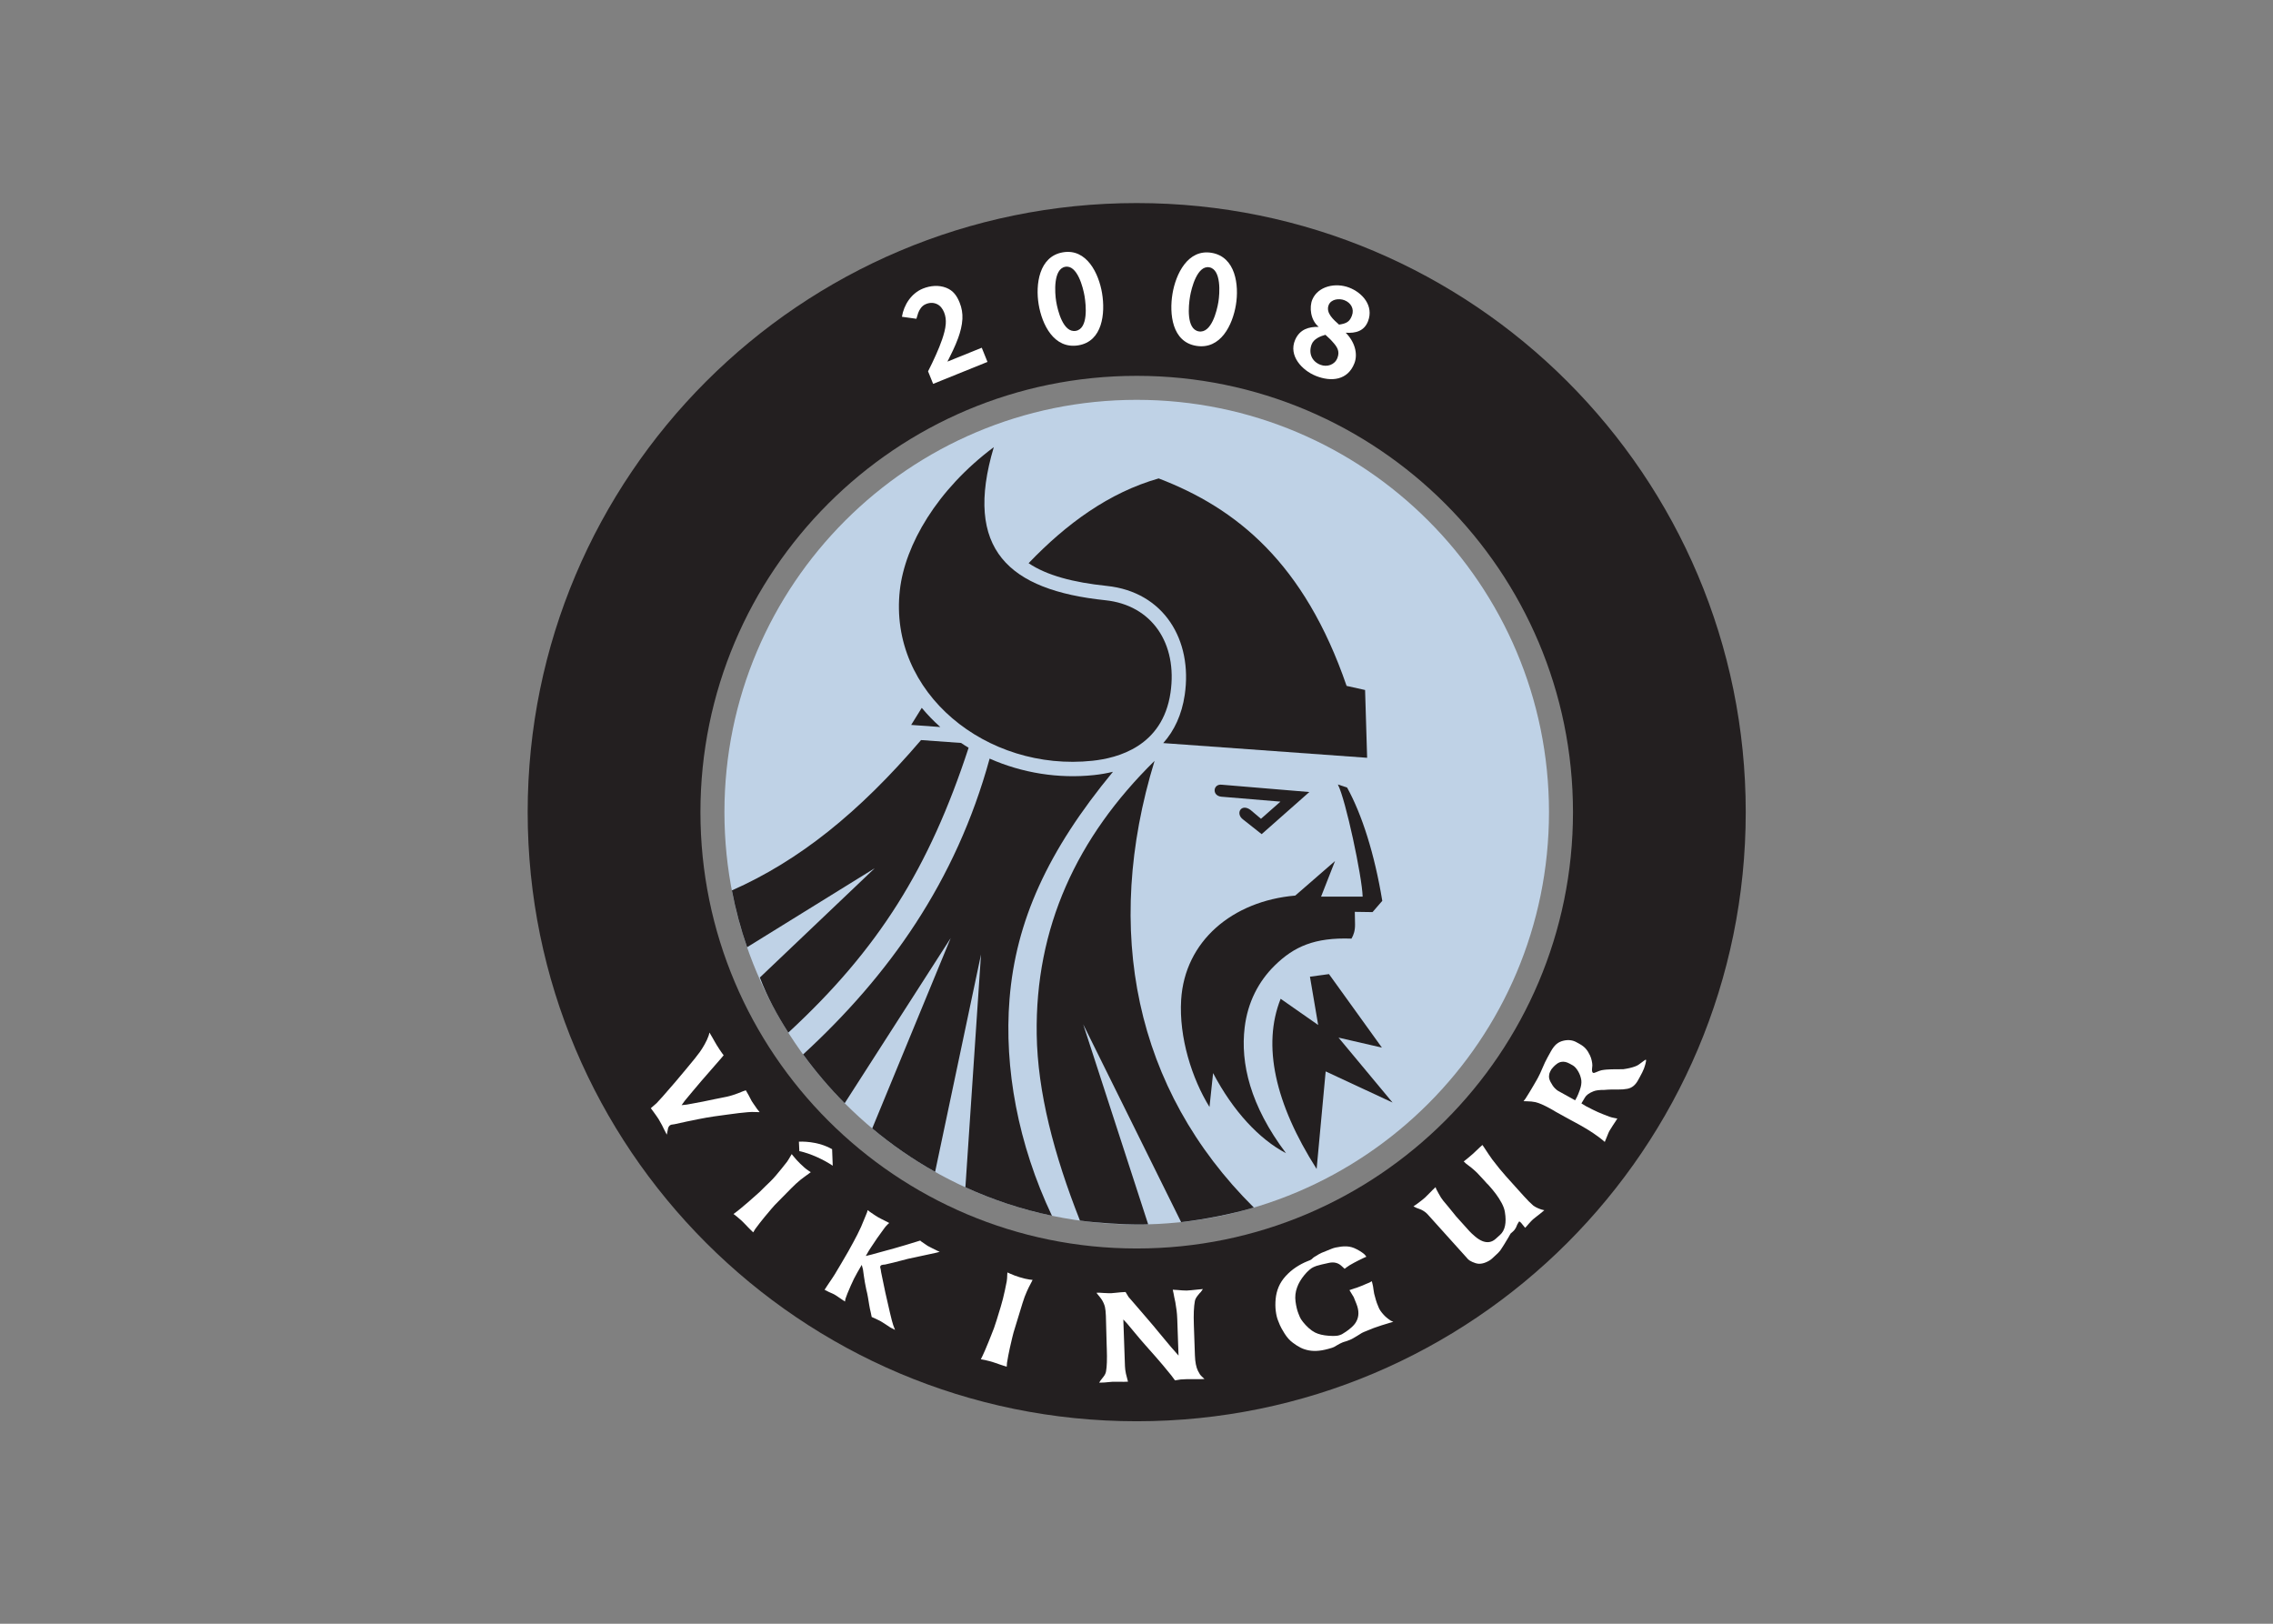 <svg clip-rule="evenodd" fill-rule="evenodd" stroke-linejoin="round" stroke-miterlimit="2" viewBox="0 0 560 400" xmlns="http://www.w3.org/2000/svg"><rect x="0" y="0" width="560" height="400" fill="#808080" stroke="none"/><g transform="matrix(.397 0 0 .397 119.993 -30.273)"><path d="m403.167 202.262c208.703 0 377.954 169.251 377.954 377.952 0 208.702-169.251 377.953-377.954 377.953-208.701 0-377.952-169.251-377.952-377.953 0-208.701 169.251-377.952 377.952-377.952zm0 107.208c149.504 0 270.746 121.241 270.746 270.744s-121.242 270.745-270.746 270.745c-149.501 0-270.743-121.242-270.743-270.745s121.242-270.744 270.743-270.744" fill="#231f20"/><path d="m403.167 324.36c141.282 0 255.855 114.574 255.855 255.854 0 141.282-114.573 255.855-255.855 255.855-141.28 0-255.853-114.573-255.853-255.855 0-141.28 114.573-255.854 255.853-255.854" fill="#bfd2e6"/><path d="m314.481 353.71c-35.379 26.467-55.139 60.738-58.299 88.724-7.212 63.868 54.115 112.88 119.555 105.881 15.48-1.654 43.486-8.76 48.397-42.19 4.481-30.504-11.435-54.384-40.447-57.412-59.896-6.249-88.157-31.481-69.206-95.003" fill="#231f20"/><path d="m263.21 526.081 18.072 1.302c-4.117-3.661-7.968-7.63-11.505-11.9-2.219 3.557-4.407 7.091-6.567 10.598zm156.425 11.273 126.534 9.12-1.275-42.061-11.471-2.549c-26.233-76.271-68.296-110.257-116.625-128.734-30.801 8.746-57.344 28.186-80.717 52.592 11.289 7.591 27.598 11.92 48.534 14.104 35.53 3.708 53.342 33.67 48.358 67.598-1.81 12.325-6.495 22.252-13.338 29.93" fill="#231f20"/><path d="m475.861 825.564c-13.744 4.067-30.522 7.331-45.124 9.045l-60.776-122.76 40.305 124.068c-2.784.089.278.152-7.099.152-7.376 0-23.7-.844-35.216-2.43-16.261-41.157-26.293-79.937-26.837-115.414-1.015-66.291 24.769-122.311 73.135-169.839-32.171 105.017-12.422 203.745 61.612 277.177" fill="#231f20"/><path d="m350.554 830.635c-18.733-3.915-36.709-9.885-53.693-17.657l9.686-144.484-28.484 134.916c-13.858-7.787-26.92-16.821-39.029-26.96l48.713-118.133-65.794 102.487c-9.36-9.39-17.979-19.522-25.798-30.266 53.106-48.868 94.771-107.151 115.742-183.556 20.14 8.937 42.769 12.574 64.79 10.217 4.055-.433 7.98-1.115 11.743-2.041-40.545 49.072-60.305 92.733-64.185 141.071-3.426 42.672 5.268 89.997 26.309 134.406" fill="#231f20"/><path d="m186.951 717.01c-7.076-11.159-12.985-21.945-17.656-34.184l71.296-67.826-79.206 49.017c-3.956-11.4-7.116-23.171-9.442-35.24 41.618-18.439 78.663-48.018 117.39-93.298l24.86 1.791c1.353 1.008 3.412 2.195 4.662 2.98-24.356 74.405-55.75 124.916-111.904 176.76" fill="#231f20"/><path d="m514.823 801.623 5.612-60.542 41.503 19.317-33.516-40.278 26.917 6.198-32.852-45.612-11.809 1.6 5.1 29.975-23.288-16.262c-11.469 28.805-3.6 64.899 22.333 105.604" fill="#231f20"/><path d="m495.823 791.833c-22.337-29.652-28.308-55.912-25.661-78 1.889-15.763 8.703-28.695 18.64-38.452 11.948-11.733 24.659-17.511 47.643-16.695 1.373-2.288 2.286-5.04 2.216-8.965l-.139-7.652 10.996.162 6.054-6.992c-4.818-29.162-12.584-53.52-21.826-70.284l-5.74-1.92c4.808 9.18 15.026 57.139 15.385 69.578l-25.806.015 8.666-22.098-24.683 21.443c-39.06 3.375-68.553 28.292-70.812 64.624-1.453 23.376 6.731 49.043 17.589 66.56l2.23-21.033c12.372 23.588 28.627 41.001 45.248 49.709" fill="#231f20"/><path d="m310.563 300.829-3.553-8.796-21.324 8.616.944-1.843c.863-1.686 1.684-3.405 2.503-5.116 1.202-2.509 2.27-5.082 3.236-7.689 1.362-3.76 2.421-7.793 2.632-11.8.181-3.5-.395-6.896-1.707-10.144-1.715-4.247-3.936-7.476-8.317-9.217-4.647-1.846-9.9-1.366-14.467.477-7.176 2.896-11.823 10.027-13.044 17.499l8.985 1.25c.336-.878.835-2.928 1.128-3.673.844-2.155 2.144-4.2 4.295-5.239 2.275-1.1 4.767-1.312 7.115-.307 2.304.988 3.75 3.007 4.666 5.271.918 2.275 1.187 4.7 1.018 7.137-.238 3.187-1.228 6.595-2.254 9.607-1.081 3.191-2.413 6.351-3.777 9.431-1.557 3.501-3.203 6.964-4.952 10.374l3.145 7.788z" fill="#fff"/><path d="m381.679 258.239c-2.017-12.191-9.488-27.982-24.37-25.406-14.834 2.565-17.018 20.033-14.991 32.288 2.056 12.434 9.417 27.836 24.552 25.429 15.197-2.418 16.848-20.001 14.809-32.311zm-10.873 1.802c.924 5.587 2.397 20.125-5.42 21.519-7.829 1.397-11.267-12.638-12.187-18.202-.904-5.458-1.861-20.136 5.574-21.544 7.512-1.422 11.152 12.89 12.033 18.227" fill="#fff"/><path d="m425.369 258.557c2.017-12.192 9.489-27.981 24.37-25.405 14.835 2.565 17.019 20.032 14.991 32.286-2.055 12.436-9.416 27.838-24.551 25.431-15.198-2.419-16.848-20.001-14.81-32.312zm10.873 1.803c-.924 5.586-2.396 20.125 5.42 21.518 7.829 1.398 11.268-12.637 12.188-18.201.903-5.459 1.86-20.136-5.575-21.545-7.512-1.422-11.152 12.89-12.033 18.228" fill="#fff"/><path d="m514.334 309.5c9.588 3.845 19.811 2.752 23.924-7.811 2.328-5.979.164-13.409-5.389-18.979 6.277.443 11.529-1.073 13.862-7.15 3.679-9.586-3.497-17.695-11.712-20.849-8.468-3.247-19.254-.931-22.832 7.358-2.022 4.691-1.212 12.892 3.947 17.009-6.173-.137-11.78 1.501-14.637 8.042-4.31 9.859 4.293 18.956 12.837 22.38zm22.373-37.343c-1.342 3.505-3.085 4.839-7.977 5.524-3.173-2.839-8.353-7.128-6.472-12.047 1.444-3.768 6.443-4.377 9.761-3.11 4.084 1.566 6.319 5.388 4.688 9.633zm-8.974 26.209c-1.674 4.336-6.467 5.802-10.538 4.25-5.396-2.075-7.452-7.166-5.532-12.514 1.332-3.713 5.779-5.317 8.622-6.1 1.452 1.443 3.054 2.698 4.374 4.282 2.848 3.148 4.71 5.81 3.074 10.082" fill="#fff"/><path d="m480.297 584.326 12.074-10.645-36.756-3.068c-5.921-.67-5.066-8.066.324-7.431l54.365 4.54-29.597 26.143-11.52-9.104c-4.933-3.628-1.227-10.208 4.6-5.932l6.509 5.497" fill="#231f20"/><g fill="#fff"><path d="m120.736 762.019 3.181-.342c.097-.031 1.163-.22 3.194-.578 2.038-.348 4.363-.79 6.974-1.306 2.609-.52 4.871-.994 6.776-1.416.149-.038 1.278-.267 3.418-.679 2.126-.416 3.731-.739 4.808-.981 1.08-.239 2.362-.592 3.851-1.076 1.497-.474 3.457-1.22 5.879-2.228l1.774-.604 1.024 1.774c.254.407.539.907.86 1.516.322.608.626 1.184.904 1.747.271.552.558 1.097.854 1.62.292.469.633.992 1.042 1.576.4.572.77 1.093 1.09 1.559.318.464.537.79.672.981.126.181.26.373.389.58l1.752 2.201-2.927-.078c-1.064-.087-2.538-.063-4.405.093-1.875.146-3.735.34-5.573.563-1.858.221-4.262.537-7.202.944-2.957.402-5.724.788-8.332 1.145-5.465.784-13.582 2.389-24.382 4.813-.282.079-.641.129-1.047.15-.398.034-.73.081-.986.154-.249.067-.486.175-.715.318-.785.548-1.261 1.452-1.427 2.712l-.625 3.137-1.658-3.185c-.056-.225-.498-1.119-1.332-2.708-.828-1.579-1.562-2.868-2.178-3.856-.522-.832-1.071-1.643-1.65-2.408-.579-.767-1.048-1.426-1.428-1.986l-1.668-2.253 3.589-3.139c.255-.216 1.502-1.573 3.737-4.082 2.232-2.508 4.887-5.571 7.994-9.203 3.09-3.636 5.331-6.292 6.714-8.012 2.48-2.993 4.258-5.144 5.327-6.463 1.06-1.312 2.084-2.632 3.042-3.968.957-1.334 1.969-2.934 3.012-4.801 1.045-1.867 1.879-3.675 2.485-5.413l.484-1.863 1.594 2.689c.626 1.098 1.184 2.079 1.661 2.939.48.857.905 1.585 1.288 2.2 1.281 2.048 2.363 3.685 3.244 4.911l1.021 1.356-1.378 1.657c-6.859 7.897-10.989 12.648-12.382 14.212-.472.584-2.319 2.764-5.507 6.519-3.2 3.762-4.839 5.74-4.925 5.926z" fill-rule="nonzero"/><path d="m199.823 804.413c-2.277 1.688-4.073 2.938-5.273 3.906-1.815 1.467-3.712 3.215-5.699 5.23l-10.257 10.405c.041-.045-.679.775-2.184 2.489-1.504 1.718-2.905 3.38-4.213 5.015-.815.951-1.807 2.191-2.976 3.719-1.162 1.536-2.092 2.768-2.79 3.698l-1.253 2.078-1.5-1.449c-.485-.469-1.04-1.022-1.676-1.687-.627-.657-1.253-1.312-1.899-1.987-.636-.665-1.2-1.227-1.676-1.687-.52-.502-.898-.851-1.136-1.046-.246-.204-.538-.451-.872-.739-.333-.29-.792-.681-1.373-1.189l-2.089-1.612 1.838-1.375c1.215-.886 3.642-2.888 7.255-6.012 1.212-1.096 2.405-2.14 3.577-3.14 1.171-1 2.298-2.008 3.38-3.005 1.083-.997 2.252-2.258 3.663-3.619l3.056-2.945c2.329-2.246 4.556-4.969 6.952-7.923 1.641-2.024 2.827-3.491 3.503-4.403.669-.903 1.298-2.074 2.073-3.382l.809-1.367 1.115 1.384c1.243 1.539 2.639 3.092 4.225 4.626 1.879 1.813 3.467 3.214 4.814 4.102l1.684 1.115z" fill-rule="nonzero"/><path d="m235.045 855.603c.901-.16 2.078-.458 3.54-.858 1.461-.402 2.846-.791 4.178-1.156 7.868-2.109 13.564-3.716 17.096-4.804 1.362-.446 4.352-1.364 8.955-2.741l.725.631c.527.36.998.674 1.394.945.397.271.813.554 1.245.86.431.306.88.607 1.345.905.702.404 1.627.882 2.76 1.423 1.13.539 2.118 1.038 2.948 1.463l1.672.753-2.108.565c-.158.078-2.585.602-7.293 1.577-4.704.965-8.099 1.695-10.175 2.179-1.428.365-2.945.764-4.529 1.178-1.601.419-3.068.804-4.424 1.14-1.344.342-2.557.631-3.664.856l-1.671.395c-.464.043-.894.077-1.27.116-.394.042-.722.121-.987.237-.28.12-.491.309-.649.586-.116.203-.168.413-.164.627.013.222.054.442.129.683.08.23.14.493.205.772-.005.476.322 2.237.98 5.291.65 3.064 1.283 6.062 1.874 9.008 1.006 4.558 1.978 8.785 2.889 12.649.913 3.884 1.589 6.438 2.031 7.685l1.104 2.915-2.876-1.49c-.435-.25-1.254-.796-2.466-1.637-1.218-.831-2.333-1.545-3.353-2.133-.497-.288-.855-.48-1.069-.575-.224-.102-.492-.228-.812-.384-.331-.163-.768-.387-1.323-.651l-2.579-1.148-.558-2.686c-.424-1.717-.75-3.308-.99-4.804s-.497-3.06-.773-4.692c-.269-1.642-.623-3.261-1.043-4.861-.324-1.448-.601-2.881-.845-4.298-.235-1.407-.431-2.638-.581-3.675-.162-1.042-.308-2.115-.451-3.217-.125-1.105-.243-1.711-.313-1.808l-.626-2.3-2.746 4.756c-1.422 2.463-2.756 5.144-4.018 8.039-1.702 3.856-2.81 6.586-3.32 8.203l-.326 1.764-1.73-1.169c-.645-.429-1.246-.834-1.81-1.229-.552-.389-1.092-.757-1.603-1.095-.513-.338-.995-.632-1.431-.883-.265-.153-.616-.328-1.066-.53-.438-.197-.91-.411-1.434-.63s-.861-.369-1.01-.455l-2.568-1.314 1.53-2.357c.471-.718.991-1.495 1.551-2.318.561-.823 1.073-1.587 1.548-2.291.477-.701 1.028-1.557 1.657-2.552.864-1.396 2.215-3.661 4.038-6.77 1.824-3.108 3.256-5.565 4.297-7.37l3.335-6.07c1.67-3.04 3.248-6.164 4.714-9.392.395-.876 1.082-2.534 2.067-4.978.987-2.444 1.508-3.714 1.569-3.82l.456-1.522 1.335 1.069c2.176 1.525 3.877 2.648 5.131 3.372.552.319 1.178.652 1.85.984.684.337 1.46.729 2.335 1.177l2.696 1.387-.895.815c-.734.708-1.352 1.384-1.848 2.046-.478.658-1.117 1.52-1.878 2.595-.78 1.079-1.726 2.399-2.854 3.958-1.073 1.615-1.822 2.741-2.249 3.358-.432.626-.976 1.445-1.633 2.438-.667 1.004-1.059 1.61-1.176 1.813z" fill-rule="nonzero"/><path d="m337.961 871.649c-1.34 2.499-2.311 4.459-2.923 5.874-.971 2.125-1.876 4.54-2.703 7.247l-5.593 18.296c.017-.058-.255.999-.817 3.212-.562 2.211-1.054 4.33-1.476 6.381-.294 1.216-.616 2.771-.964 4.663-.336 1.897-.61 3.416-.806 4.561l-.176 2.421-1.993-.611c-.645-.196-1.389-.436-2.259-.741-.857-.301-1.714-.6-2.594-.908-.868-.304-1.626-.548-2.258-.742-.692-.211-1.188-.351-1.488-.416-.313-.071-.684-.157-1.11-.265-.431-.105-1.016-.245-1.764-.435l-2.595-.486 1.013-2.061c.682-1.341 1.935-4.227 3.735-8.649.583-1.528 1.173-3.001 1.761-4.423.591-1.422 1.135-2.83 1.65-4.212.51-1.382 1.048-3.012 1.621-4.887l2.563-8.382c.945-3.094 1.805-6.496 2.596-10.216.549-2.549.933-4.391 1.121-5.513.187-1.11.296-2.435.313-3.955l.1-1.585 1.623.727c1.8.82 3.753 1.559 5.864 2.204 2.496.764 4.553 1.25 6.152 1.469l2.005.229-.598 1.202" fill-rule="nonzero"/><path d="m429.127 917.421-.79-22.648c-.066-1.887-.202-3.649-.407-5.285-.191-1.636-.46-3.356-.78-5.161-.236-1.119-.455-2.117-.644-2.981-.203-.865-.368-1.754-.499-2.656l-.465-2.143 2.593.155c.724.048 1.303.101 1.747.135.443.047 1.02.098 1.708.136.701.05 1.56.08 2.592.093 1.127-.038 3.645-.274 7.555-.692l2.505-.235-1.261 1.809c-.418.347-1.09 1.105-2.016 2.291-.93 1.185-1.503 2.298-1.702 3.334-.649 3.468-.857 8.394-.634 14.752l.664 19.024c.142 4.113.768 7.294 1.877 9.525.588 1.082.995 1.803 1.203 2.153.221.348.642.823 1.253 1.428l1.596 1.489-3.295.114c-.954.034-2.196.027-3.704-.019-1.51-.046-2.748-.038-3.741-.002-2.047.071-3.404.143-4.053.202l-3.5.563-2.29-3.086c-2.153-2.645-3.897-4.767-5.213-6.341-1.329-1.559-2.891-3.37-4.667-5.417-1.788-2.047-3.881-4.415-6.305-7.113-1.967-2.2-4.307-4.953-7.021-8.255-2.716-3.289-4.086-4.934-4.111-4.933l-2.459-2.649.128 3.663.89 25.441c.044 1.287.242 2.775.585 4.467.149.806.392 1.741.708 2.772l.583 2.249-2.512.088c-.858.03-2.011.023-3.447-.027-1.449-.048-2.613-.043-3.532-.011-.663.023-1.517.088-2.545.222-1.024.134-1.855.213-2.504.235l-3.334.116.85-1.353c.34-.453.95-1.223 1.82-2.334.868-1.109 1.394-2.206 1.576-3.291.548-2.938.705-7.593.482-13.95l-.077-2.191-.491-18.306c-.081-2.304-.28-4.123-.572-5.487-.305-1.351-.908-2.803-1.821-4.353-.259-.444-.571-.899-.955-1.363-.372-.467-.884-1.098-1.537-1.898l-.976-1.253 1.763-.061c-.197.007.713.073 2.729.186 2.029.126 3.637.168 4.861.125.796-.027 1.702-.109 2.727-.255s2.039-.243 3.043-.302l2.937-.175 1.875 3.097c.062.073.792.893 2.173 2.488 1.367 1.596 2.58 3 3.628 4.203 1.048 1.214 2.583 3.001 4.615 5.37 2.045 2.381 3.63 4.239 4.782 5.585 1.292 1.562 2.534 3.051 3.687 4.458 1.167 1.406 2.548 3.063 4.135 4.97 1.589 1.906 2.79 3.35 3.609 4.301.829.953 1.291 1.475 1.391 1.558l2.99 3.427" fill-rule="nonzero"/><path d="m536.553 850.156c.866.218 1.916.654 3.182 1.305 1.256.656 2.323 1.294 3.21 1.917.888.632 1.472 1.095 1.764 1.426l.977 1.271-1.683.746c-2.593 1.234-4.592 2.239-5.99 3.003-2.056 1.094-3.576 2.013-4.527 2.767l-1.271.976-1.968-1.796c-2.033-1.889-4.565-2.531-7.601-1.926-1.295.232-2.879.596-4.741 1.057-1.859.472-2.943.765-3.227.882l-1.693.683c-.783.317-1.69.92-2.719 1.812-1.037.897-2.052 1.952-3.053 3.176-1.015 1.217-1.884 2.468-2.651 3.742s-1.377 2.579-1.847 3.906c-1.054 2.818-1.376 5.75-.976 8.774.415 3.02.999 5.48 1.77 7.389l.892 2.205c.33.819.993 1.872 2.009 3.14 1.004 1.275 2.159 2.499 3.477 3.699 1.328 1.194 2.655 2.127 3.988 2.804 2.194 1.083 4.974 1.745 8.342 1.997 3.366.252 5.693.117 6.977-.401l1.329-.537c.439-.255 1.26-.773 2.443-1.541 1.179-.782 2.387-1.719 3.608-2.819 1.221-1.102 2.145-2.216 2.773-3.343 1.828-3.197 1.884-6.921.163-11.182l-1.68-4.161-2.636-4.327 2.918-1.021c.851-.186 2.424-.742 4.71-1.665 1.012-.436 1.924-.829 2.738-1.172.824-.347 1.495-.618 2.027-.833l1.487-.839.402 1.583c.156.584.273 1.133.363 1.651.079.523.177 1.224.296 2.076.108.855.242 1.673.4 2.428.811 3.084 1.36 5.002 1.668 5.765l1.18 2.919c.516 1.273 1.529 2.74 3.068 4.42.624.726 1.5 1.522 2.597 2.373 1.115.859 1.723 1.286 1.822 1.3l1.548.658-2.079.615c-.768.258-1.581.505-2.412.735-.832.232-1.763.516-2.791.851-2.374.761-3.992 1.309-4.833 1.648l-6.124 2.475c-.535.216-.98.423-1.32.627-.341.202-.752.461-1.222.771-.47.309-.967.615-1.512.94-.391.238-.894.533-1.477.889-.6.347-1.102.643-1.51.874-.41.231-.663.36-.752.396l-2.591 1.048c-.283.087-.56.185-.843.274-.293.091-.539.165-.765.229-.215.06-.417.115-.603.178-.186.062-.448.168-.799.309-.886.359-1.961.912-3.201 1.637-1.234.737-1.874 1.115-1.921 1.133l-1.227.496c-3.141.991-5.846 1.596-8.118 1.827-2.275.23-4.348.17-6.234-.18-1.885-.348-3.59-.903-5.123-1.658-1.53-.77-3.158-1.791-4.874-3.093-1.933-1.414-3.655-3.323-5.161-5.741-1.502-2.406-2.472-4.158-2.912-5.247l-1.158-2.863c-.621-1.536-1.082-3.464-1.382-5.814-.303-2.349-.324-4.852-.078-7.516.252-2.681.874-5.166 1.846-7.475 1.029-2.426 2.518-4.693 4.446-6.793 1.932-2.089 4.02-3.886 6.298-5.387 2.274-1.501 4.538-2.707 6.81-3.626l1.864-.752c.26-.106.502-.229.7-.362.208-.137.408-.296.626-.478.202-.187.393-.37.549-.538.168-.173.385-.355.68-.54 2.265-1.431 3.821-2.324 4.685-2.673l6.432-2.6c1.262-.509 3.115-.927 5.576-1.248 2.451-.315 4.664-.205 6.644.345" fill-rule="nonzero"/><path d="m588.969 813.861c-.083-.091.422.875 1.497 2.875 1.084 2.009 2.037 3.509 2.871 4.505.793.919 1.872 2.208 3.225 3.859 1.364 1.644 2.499 3.046 3.417 4.197.931 1.141 1.386 1.721 1.386 1.721l8.308 9.227c.738.82 1.902 1.913 3.508 3.275 1.594 1.366 3.182 2.344 4.757 2.955 3.013 1.098 5.679.595 7.992-1.489l2.724-2.452c3.097-2.789 4.1-7.503 3.007-14.153-.263-1.759-.938-3.643-2.022-5.652-1.074-2.002-2.277-3.885-3.609-5.657-1.339-1.763-2.668-3.386-3.996-4.862-.543-.601-.885-.984-1.051-1.148-.165-.165-.331-.315-.489-.45l-1.804-2.006c-1.681-1.866-3.004-3.298-3.976-4.288-.981-.995-2.181-2.092-3.636-3.304-.583-.5-1.208-.993-1.887-1.453-.686-.471-1.237-.898-1.676-1.278l-1.406-1.34 1.982-1.553c1.952-1.625 3.223-2.704 3.808-3.229.555-.502 1.238-1.151 2.062-1.959.824-.806 1.508-1.456 2.056-1.949l1.684-1.518.752 1.056c1.2 1.79 2.205 3.311 3.016 4.557.828 1.25 1.594 2.359 2.324 3.352 3.206 4.204 6.07 7.713 8.605 10.526l11.021 12.241c2.338 2.596 4.292 4.549 5.847 5.853 1.345.982 3.029 1.809 5.061 2.453l1.807.451-2.712 2.243c-.264.239-.877.71-1.827 1.416-.946.688-1.77 1.349-2.462 1.971-.722.647-1.53 1.49-2.451 2.535-.925 1.064-1.34 1.553-1.249 1.472l-1.206 1.281-2.493-3.08c-.624-.694-1.06-.96-1.332-.781-.127.113-.307.408-.54.9-.241.481-.416.803-.545.95-.031.112-.293.758-.814 1.937-.187.267-.402.596-.658 1.006-.266.42-.571.777-.927 1.097l-1.739 1.567c.019-.015-.469.836-1.454 2.562-.994 1.736-1.79 3.049-2.394 3.954-.066.093-.434.672-1.097 1.731-.653 1.067-1.145 1.806-1.473 2.248-.326.442-.776.95-1.355 1.534l-3.849 3.566c-.938.844-2.191 1.595-3.754 2.241-1.561.648-3.07.934-4.524.858-1.242-.136-2.516-.505-3.828-1.121-1.305-.607-2.17-1.147-2.58-1.603l-25.237-28.027c-.893-.992-2.147-1.909-3.771-2.74-.378-.203-.881-.411-1.521-.609-.631-.207-1.133-.38-1.491-.538l-1.937-.961 2.063-1.428c2.21-1.612 3.938-2.97 5.169-4.077.318-.288 1.18-1.145 2.6-2.589 1.421-1.426 2.069-2.095 1.963-1.998l1.926-1.833z" fill-rule="nonzero"/><path d="m679.141 760.921 2.822 1.732c.634.352 2.036 1.059 4.227 2.16 2.187 1.088 4.285 2.026 6.316 2.815 1.676.692 2.993 1.197 3.955 1.534.956.348 2.113.639 3.446.887l1.53.275-1.282 2.036c.023-.043-.464.682-1.446 2.154-.992 1.483-1.746 2.691-2.267 3.635-.197.353-.385.768-.576 1.237-.188.47-.354.868-.477 1.194-.124.322-.258.641-.38.937-.129.306-.195.48-.219.523l-1.152 2.808-1.191-1.038c-3.465-2.874-7.876-5.837-13.223-8.885-1.629-.903-2.904-1.609-3.821-2.105-.919-.494-1.835-.987-2.752-1.482-.917-.496-2.209-1.196-3.893-2.129l-5.712-3.167c-.343-.22-.696-.442-1.076-.668-.368-.219-1.14-.645-2.31-1.293-3.708-2.057-6.709-3.368-8.996-3.921-1.537-.335-3.357-.516-5.44-.55l-1.996-.041 1.251-1.648c.839-1.285 1.673-2.616 2.496-3.997.815-1.37 1.571-2.632 2.239-3.76.669-1.131 1.402-2.406 2.198-3.787l.783-1.415c.791-1.425 1.713-3.394 2.753-5.901 1.044-2.517 2.11-4.745 3.191-6.696l2.039-3.676c1.088-1.963 2.237-3.481 3.453-4.535 1.212-1.049 2.735-1.774 4.587-2.18 2.91-.628 5.518-.302 7.824.976l2.08 1.152c1.522.844 2.776 1.819 3.737 2.915.964 1.093 1.837 2.475 2.612 4.136.468 1.003.825 2.055 1.065 3.185.262 1.124.388 2.134.394 3.006l-.22 2.47c-.015 1.168.184 1.868.602 2.1.268.149.57.16.87.048.317-.118.614-.221.876-.313 1.693-.729 2.892-1.172 3.593-1.303 1.019-.192 2.077-.333 3.173-.412 1.094-.081 2.058-.122 2.898-.148.822-.019 1.741-.026 2.728-.041.988-.015 1.592-.015 1.81-.007l2.844-.023c.242-.034.916-.136 2.032-.329 1.111-.184 2.296-.452 3.546-.811 1.245-.347 2.285-.736 3.133-1.177.629-.326 1.38-.847 2.255-1.539.873-.693 1.453-1.128 1.738-1.293l1.311-.87.175.796c.019.165-.116.763-.379 1.795-.275 1.025-.592 2.055-.976 3.075-.535 1.37-1.376 3.09-2.528 5.17l-1.201 2.166c-1.611 2.905-3.768 4.624-6.474 5.154-.996.178-1.924.308-2.769.372-.849.061-1.975.096-3.379.103-1.409-.008-2.628-.011-3.648-.019-1.02-.004-1.84.03-2.461.092l-2.092.159c-3-.023-5.228.254-6.7.84-2.748 1.084-4.536 2.39-5.379 3.912zm-3.903-1.909 1.047-1.889c.45-.816 1.08-2.329 1.877-4.549.801-2.205 1.109-4.178.927-5.921-.271-1.986-.932-3.879-1.987-5.668-1.065-1.796-2.181-3.018-3.349-3.666l-1.887-1.045c-1.888-1.045-3.605-1.41-5.176-1.104-.924.148-1.845.547-2.74 1.2-.895.654-1.664 1.335-2.311 2.07-.648.718-1.013 1.148-1.096 1.297l-.814 1.469c-.387.697-.614 1.608-.687 2.73-.076 1.121.236 2.33.931 3.655.893 1.701 1.761 2.966 2.602 3.824.848.85 1.504 1.41 1.986 1.676l8.512 4.719z" fill-rule="nonzero"/><path d="m193.535 784.669.267 5.866c7.016 1.487 15.025 5.285 20.724 9.057l-.388-10.258c-6.857-3.952-15.184-4.877-20.603-4.665" fill-rule="nonzero"/></g></g></svg>